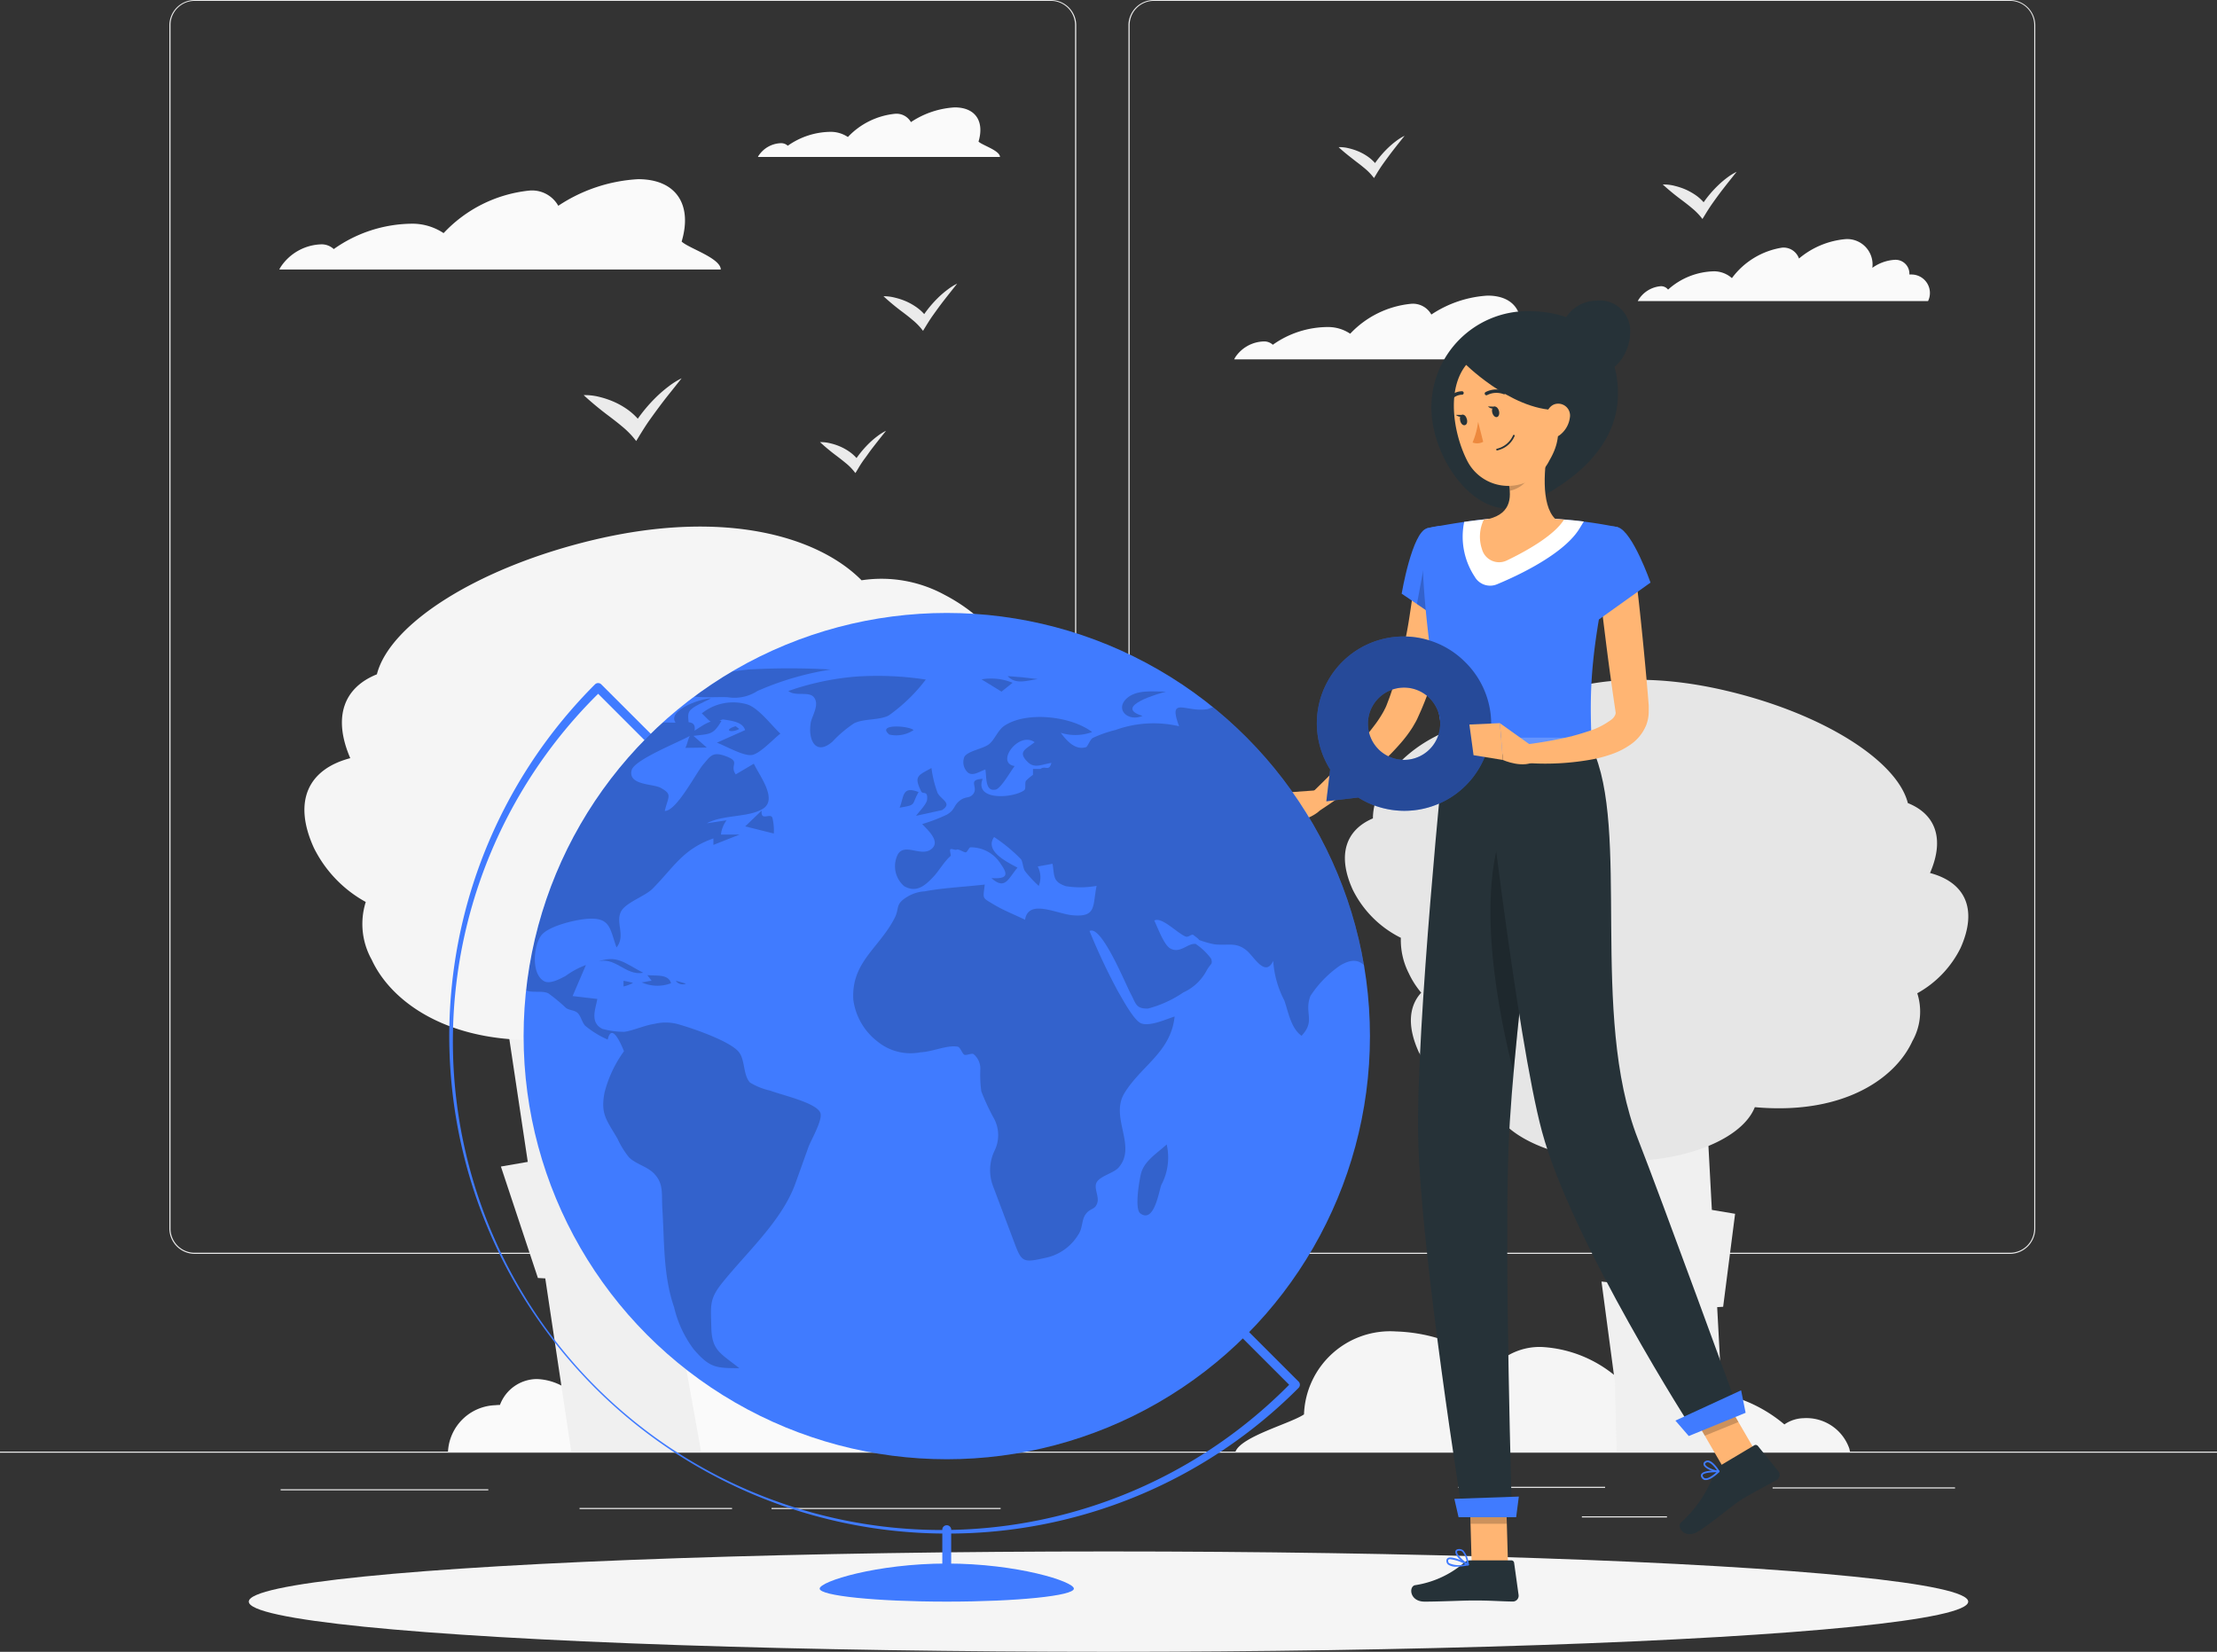 <svg xmlns="http://www.w3.org/2000/svg" xmlns:xlink="http://www.w3.org/1999/xlink" width="148.468" height="110.626" viewBox="0 0 148.468 110.626"><rect x="0" y="0" width="148.468" height="110.626" fill="#333333" stroke="none"/><defs><style>.a{fill:none;}.b{fill:#ebebeb;}.c,.n{fill:#fafafa;}.d{fill:#f5f5f5;}.e{fill:#f0f0f0;}.f{fill:#e6e6e6;}.g{fill:#ffb573;}.h{fill:#407bff;}.i,.k,.n{opacity:0.2;}.j{fill:#263238;}.l{fill:#fff;}.m{fill:#ed893e;}.o{opacity:0.4;}.p{clip-path:url(#a);}</style><clipPath id="a"><ellipse class="a" cx="28.339" cy="28.339" rx="28.339" ry="28.339"/></clipPath></defs><g transform="translate(0 0)"><g transform="translate(0 0)"><rect class="b" width="148.468" height="0.074" transform="translate(0 97.217)"/><rect class="b" width="9.834" height="0.074" transform="translate(97.656 99.574)"/><rect class="b" width="12.216" height="0.074" transform="translate(118.709 99.613)"/><rect class="b" width="5.698" height="0.074" transform="translate(105.935 101.552)"/><rect class="b" width="15.343" height="0.074" transform="translate(51.667 100.991)"/><rect class="b" width="10.212" height="0.074" transform="translate(38.812 100.991)"/><rect class="b" width="13.908" height="0.074" transform="translate(18.793 99.738)"/><path class="b" d="M97.238,138.973H39.9a1.7,1.7,0,0,1-1.693-1.7v-80.6A1.7,1.7,0,0,1,39.9,55H97.238a1.7,1.7,0,0,1,1.7,1.7v80.582A1.7,1.7,0,0,1,97.238,138.973ZM39.9,55.059a1.621,1.621,0,0,0-1.618,1.621v80.6A1.621,1.621,0,0,0,39.9,138.9H97.238a1.624,1.624,0,0,0,1.621-1.621v-80.6a1.624,1.624,0,0,0-1.621-1.621Z" transform="translate(-26.864 -55)"/><path class="b" d="M313.534,138.973H256.2a1.7,1.7,0,0,1-1.7-1.7v-80.6A1.7,1.7,0,0,1,256.2,55h57.338a1.7,1.7,0,0,1,1.69,1.681v80.6A1.7,1.7,0,0,1,313.534,138.973ZM256.2,55.059a1.624,1.624,0,0,0-1.621,1.621v80.6A1.624,1.624,0,0,0,256.2,138.9h57.338a1.624,1.624,0,0,0,1.621-1.621v-80.6a1.624,1.624,0,0,0-1.621-1.621Z" transform="translate(-178.93 -55)"/><path class="c" d="M278.405,125.815a2.375,2.375,0,0,1,1.93-1.075.843.843,0,0,1,.594.223,6.389,6.389,0,0,1,3.721-1.188,2.654,2.654,0,0,1,1.461.448,6.452,6.452,0,0,1,4.035-2,1.414,1.414,0,0,1,1.4.716,7.618,7.618,0,0,1,3.768-1.268c1.823,0,2.577,1.226,2.058,2.949.341.324,1.838.778,1.853,1.321H278.34Z" transform="translate(-195.691 -101.873)"/><path class="c" d="M63.086,101.305a3.379,3.379,0,0,1,2.735-1.523,1.188,1.188,0,0,1,.823.318,9.172,9.172,0,0,1,5.277-1.7A3.78,3.78,0,0,1,74,99.031a9.13,9.13,0,0,1,5.7-2.845A2.013,2.013,0,0,1,81.68,97.2a10.737,10.737,0,0,1,5.345-1.782c2.58,0,3.646,1.737,2.916,4.178.484.457,2.6,1.1,2.622,1.871H63A.958.958,0,0,1,63.086,101.305Z" transform="translate(-44.293 -83.418)"/><path class="c" d="M170.98,82.451a1.856,1.856,0,0,1,1.5-.834.65.65,0,0,1,.451.172,5.048,5.048,0,0,1,2.892-.932,2.079,2.079,0,0,1,1.134.347,5.022,5.022,0,0,1,3.136-1.553,1.107,1.107,0,0,1,1.084.555,5.915,5.915,0,0,1,2.928-.986c1.416,0,2,.953,1.6,2.292.264.252,1.428.594,1.437,1.027H170.93C170.951,82.51,170.951,82.48,170.98,82.451Z" transform="translate(-120.175 -72.028)"/><path class="c" d="M370.919,112.09a.594.594,0,0,1,.472.229,4.744,4.744,0,0,1,3.088-1.226,1.817,1.817,0,0,1,1.188.457h0a5.178,5.178,0,0,1,3.364-2.043,1.1,1.1,0,0,1,1.128.73,5.593,5.593,0,0,1,3.13-1.3,1.7,1.7,0,0,1,1.782,1.924,2.862,2.862,0,0,1,1.485-.537.929.929,0,0,1,.995.983h.163a1.238,1.238,0,0,1,1.087,1.782H369.36A1.937,1.937,0,0,1,370.919,112.09Z" transform="translate(-259.684 -92.923)"/><path class="b" d="M185.647,153.01a3.8,3.8,0,0,1,.665.223,3.564,3.564,0,0,1,.632.362,2.741,2.741,0,0,1,.442.4,6.941,6.941,0,0,1,.864-1.013,5.517,5.517,0,0,1,.549-.466,3.2,3.2,0,0,1,.561-.347l-.5.627c-.163.211-.327.416-.487.627s-.3.425-.463.638a6.754,6.754,0,0,0-.434.668l-.166.27-.145-.178a3.563,3.563,0,0,0-.514-.5c-.184-.154-.374-.3-.564-.445a13.809,13.809,0,0,1-1.149-.95A2.647,2.647,0,0,1,185.647,153.01Z" transform="translate(-130.025 -123.317)"/><path class="b" d="M302.6,86.47a3.918,3.918,0,0,1,.668.223,3.449,3.449,0,0,1,.63.362,2.777,2.777,0,0,1,.442.4,6.945,6.945,0,0,1,.867-1.013,5.949,5.949,0,0,1,.549-.466,3.346,3.346,0,0,1,.561-.347l-.5.627c-.163.211-.327.416-.484.627s-.315.425-.466.638-.3.442-.434.668l-.163.27-.145-.178a3.877,3.877,0,0,0-.514-.5c-.184-.154-.374-.3-.567-.445-.38-.3-.772-.594-1.146-.947A2.525,2.525,0,0,1,302.6,86.47Z" transform="translate(-212.255 -76.535)"/><path class="b" d="M132.658,141.557a5.957,5.957,0,0,1,.989.333,5.23,5.23,0,0,1,.938.537,4.182,4.182,0,0,1,.656.594,10.443,10.443,0,0,1,1.286-1.5,8.636,8.636,0,0,1,.82-.695,5.006,5.006,0,0,1,.831-.514l-.742.932c-.243.3-.487.615-.722.929s-.466.633-.692.95-.436.659-.644.992l-.243.4-.214-.264a5.838,5.838,0,0,0-.766-.742c-.273-.229-.555-.445-.84-.662a21.383,21.383,0,0,1-1.7-1.407A3.861,3.861,0,0,1,132.658,141.557Z" transform="translate(-92.53 -114.978)"/><path class="b" d="M200.034,119.928a4.483,4.483,0,0,1,.745.249,4.09,4.09,0,0,1,.7.4,3.01,3.01,0,0,1,.5.448,7.751,7.751,0,0,1,.965-1.131,6.414,6.414,0,0,1,.615-.52,3.672,3.672,0,0,1,.626-.389l-.555.7c-.184.235-.365.463-.543.7s-.35.478-.52.716-.33.493-.484.745l-.184.3-.16-.2a4.266,4.266,0,0,0-.576-.558c-.2-.172-.416-.336-.632-.5a15.21,15.21,0,0,1-1.28-1.06A3,3,0,0,1,200.034,119.928Z" transform="translate(-140.086 -99.989)"/><path class="b" d="M375.8,94.7a4.484,4.484,0,0,1,.745.249,4.2,4.2,0,0,1,.7.4,2.992,2.992,0,0,1,.493.448,7.61,7.61,0,0,1,.968-1.131,6.107,6.107,0,0,1,.615-.523,3.718,3.718,0,0,1,.627-.386l-.558.7c-.184.235-.365.463-.543.7s-.35.475-.52.716-.33.493-.484.745l-.184.3-.16-.2a4.438,4.438,0,0,0-.576-.555c-.2-.172-.419-.336-.633-.5A15.8,15.8,0,0,1,375,94.606a3.006,3.006,0,0,1,.8.092Z" transform="translate(-263.649 -82.251)"/><path class="d" d="M319.749,363.13a3.041,3.041,0,0,0-3.044-2.022,2.376,2.376,0,0,0-1.3.419,9.594,9.594,0,0,0-6.488-2.26,7.212,7.212,0,0,0-3.2.843,8.406,8.406,0,0,0-6.533-3.768,4.216,4.216,0,0,0-3.266,1.348,11.054,11.054,0,0,0-6.533-2.39,5.772,5.772,0,0,0-6.15,5.556c-.906.612-4.178,1.467-4.588,2.491H319.8C319.781,363.276,319.77,363.2,319.749,363.13Z" transform="translate(-195.909 -266.13)"/><path class="c" d="M134.643,363.36a1.654,1.654,0,0,0-1.021.4,6.235,6.235,0,0,0-4.882-2.162,4.923,4.923,0,0,0-2.491.808h0c-1.06-2.108-2.969-3.6-4.852-3.6a3.124,3.124,0,0,0-2.563,1.292,7.179,7.179,0,0,0-4.911-2.286,4.793,4.793,0,0,0-4.546,3.391,3.831,3.831,0,0,0-2.375-.95,2.655,2.655,0,0,0-2.485,1.734,2.758,2.758,0,0,0-.3.018,3.284,3.284,0,0,0-3.18,3.109h35.819a2.263,2.263,0,0,0-2.215-1.752Z" transform="translate(-71.036 -267.895)"/><path class="e" d="M358.153,304.952l-.1-4.306-2.209-5.805h2.07l-.157-6.512h6.432l.63,11.747,1.556.261-.8,6.227-.4.024.517,9.674h-7.251l-.113-4.626-.9-6.761Z" transform="translate(-250.179 -219.046)"/><path class="f" d="M342.5,221.264c1-2.3.362-3.943-1.485-4.683-.719-2.836-5.68-6-12.174-7.527-7.376-1.74-12.534-.119-14.894,2.272a7.376,7.376,0,0,0-4.614.817c-2.554,1.324-4.133,3.525-4.142,5.464-1.823.775-2.411,2.456-1.345,4.787a7.126,7.126,0,0,0,3.216,3.21,4.9,4.9,0,0,0,.523,2.358,5.956,5.956,0,0,0,.84,1.318c-.834.909-.944,2.269-.16,3.979a7.85,7.85,0,0,0,5.1,3.967c1.016,1.918,4.5,3.335,8.635,3.335,4.338,0,7.955-1.556,8.766-3.614.526.047,1.063.074,1.615.074,4.935,0,7.9-2.224,8.935-4.493a4.019,4.019,0,0,0,.33-3.21,7.023,7.023,0,0,0,2.9-3.035C345.715,223.669,344.848,221.887,342.5,221.264Z" transform="translate(-213.25 -162.797)"/><path class="e" d="M132.437,273.386h-4.252l-1.66,4.306h-1.369l-.113,3.836-1.1,2.848-.469-.053-.739,2.672-.466-2.6,1.232-6.957H121.02l-1.4-7.809H111.91l2.114,14.084-1.8.312,2.479,7.465.493.027,1.74,11.6h8.694l-.995-5.547-.309-4.374,3.807-7.741.276-.015,2.218-4.115-.959-.172Z" transform="translate(-78.68 -205.899)"/><path class="d" d="M71.729,189.279c-1.188-2.753-.434-4.727,1.782-5.615.864-3.4,6.809-7.186,14.6-9.024,8.846-2.079,15.025-.14,17.858,2.726a8.828,8.828,0,0,1,5.547.968c3.061,1.589,4.956,4.225,4.965,6.55,2.188.929,2.9,2.943,1.612,5.74a8.5,8.5,0,0,1-3.86,3.845,5.912,5.912,0,0,1-.638,2.827,7.2,7.2,0,0,1-1.007,1.58c1,1.09,1.128,2.717.19,4.769a9.416,9.416,0,0,1-6.111,4.751c-1.217,2.3-5.389,4-10.351,4-5.2,0-9.535-1.865-10.509-4.332-.627.056-1.274.089-1.933.089-5.918,0-9.469-2.672-10.713-5.383a4.889,4.889,0,0,1-.395-3.86,8.377,8.377,0,0,1-3.474-3.623C67.869,192.165,68.909,190.018,71.729,189.279Z" transform="translate(-48.272 -138.503)"/></g><g transform="translate(16.661 103.904)"><ellipse class="d" cx="57.573" cy="3.361" rx="57.573" ry="3.361"/></g><g transform="translate(83.84 20.138)"><path class="g" d="M304.81,183.757c-.048.823-.143,1.577-.249,2.375s-.255,1.544-.425,2.31-.353,1.535-.594,2.292a21.306,21.306,0,0,1-.823,2.248l-.249.555a3.27,3.27,0,0,1-.157.3c-.053.092-.116.2-.175.3a8.617,8.617,0,0,1-.772,1.03,17.568,17.568,0,0,1-1.693,1.7,31.6,31.6,0,0,1-3.709,2.809l-.754-.974c.531-.514,1.072-1.045,1.594-1.574s1.039-1.069,1.529-1.615a21.148,21.148,0,0,0,1.369-1.663,7.584,7.584,0,0,0,.529-.834c.03-.065.068-.134.1-.2a2.139,2.139,0,0,0,.086-.2l.19-.5a27.96,27.96,0,0,0,1.122-4.184c.143-.716.247-1.443.353-2.168s.187-1.485.252-2.162Z" transform="translate(-291.391 -165.552)"/><path class="h" d="M317.811,173.763c-1,.252-1.7,4.377-1.7,4.377l2.762,1.877s2.646-4.157,1.877-5.259C319.937,173.609,319.275,173.389,317.811,173.763Z" transform="translate(-306.085 -158.519)"/><path class="i" d="M320.329,177.26l-.769,4.154,1.55,1.054Z" transform="translate(-308.511 -161.095)"/><path class="g" d="M290.226,233.26l-2.756.2,1.645,1.844s1.523-.347,1.782-1.321Z" transform="translate(-285.95 -200.466)"/><path class="g" d="M282.35,234.907l1.128,1.737,2.037-.87-1.645-1.844Z" transform="translate(-282.35 -200.938)"/><path class="g" d="M333.962,394.55H331.53l-.16-5.63H333.8Z" transform="translate(-316.814 -309.906)"/><path class="g" d="M384.641,372.107l-2.251.917-2.851-4.914,2.251-.92Z" transform="translate(-350.681 -294.628)"/><path class="j" d="M381.455,382.338l2.349-1.4a.193.193,0,0,1,.252.045l1.372,1.7a.392.392,0,0,1-.116.57c-.825.472-1.25.659-2.283,1.271-.635.377-2.129,1.672-3.005,2.194s-1.44-.321-1.119-.615a8.336,8.336,0,0,0,2.278-3.433.638.638,0,0,1,.273-.336Z" transform="translate(-350.17 -304.277)"/><path class="j" d="M322.235,406.93h2.732a.187.187,0,0,1,.193.166l.3,2.162a.389.389,0,0,1-.389.43c-.953-.015-1.41-.071-2.613-.071-.739,0-2.266.077-3.287.077s-1.075-1.01-.65-1.1a6.567,6.567,0,0,0,3.3-1.514A.647.647,0,0,1,322.235,406.93Z" transform="translate(-307.602 -322.567)"/><g class="k" transform="translate(14.556 72.562)"><path d="M331.37,388.92l.083,2.9h2.432l-.083-2.9Z" transform="translate(-331.37 -382.468)"/><path d="M381.791,367.19l-2.251.92,1.47,2.533,2.251-.918Z" transform="translate(-365.237 -367.19)"/></g><path class="h" d="M321.156,172.494s-1.158.407,1.164,14.672h9.87c-.166-4.018-.172-6.5,1.749-14.743a28.868,28.868,0,0,0-4.193-.552,31.347,31.347,0,0,0-4.484,0C323.342,172.045,321.156,172.494,321.156,172.494Z" transform="translate(-309.43 -157.249)"/><path class="l" d="M336.048,171.87a31.348,31.348,0,0,0-4.484,0c-.537.047-1.1.119-1.621.193h0a4.867,4.867,0,0,0,.7,3.664h0a1.188,1.188,0,0,0,1.485.52h0c.719-.3,4.356-1.826,5.526-3.721l.3-.49C337.363,171.965,336.707,171.9,336.048,171.87Z" transform="translate(-315.729 -157.249)"/><path class="j" d="M335.315,130.685c0,3.563-2.934,5.915-6.043,7.4-3.216,1.538-6.452-2.889-6.452-6.452a6.452,6.452,0,0,1,6.452-6.455C332.836,125.18,335.315,127.122,335.315,130.685Z" transform="translate(-310.803 -124.479)"/><path class="j" d="M356.439,124.907c0,1.351-.938,2.806-2.292,2.806a2.447,2.447,0,0,1,0-4.893A2.035,2.035,0,0,1,356.439,124.907Z" transform="translate(-331.108 -122.82)"/><path class="g" d="M338.772,155.06c-.3,1.44-.567,4.086.442,5.048,0,0-.395,1.464-3.073,1.464-2.949,0-1.41-1.464-1.41-1.464,1.609-.386,1.568-1.58,1.289-2.7Z" transform="translate(-318.895 -145.487)"/><path class="g" d="M338.828,171.87a31.348,31.348,0,0,0-4.484,0l-.3.03a2.625,2.625,0,0,0-.131,1.989,1.188,1.188,0,0,0,1.66.76c1.241-.594,3.165-1.654,3.836-2.741C339.223,171.894,339.024,171.879,338.828,171.87Z" transform="translate(-318.509 -157.249)"/><path class="i" d="M341.636,158.29l-1.636,1.4a4.71,4.71,0,0,1,.14.8,1.983,1.983,0,0,0,1.523-1.407A2.2,2.2,0,0,0,341.636,158.29Z" transform="translate(-322.882 -147.758)"/><path class="g" d="M334.477,136.022c.448,2.375.689,3.364-.187,4.861a3.083,3.083,0,0,1-5.475.092c-1.033-1.969-1.592-5.517.46-7.023a3.29,3.29,0,0,1,5.2,2.07Z" transform="translate(-314.366 -130.191)"/><path class="j" d="M321.575,223.556s-1.918,18.728-1.758,26.13c.163,7.72,2.99,25.3,2.99,25.3H326.1s-.52-17.136-.229-24.708c.315-8.258,2.94-26.724,2.94-26.724Z" transform="translate(-308.685 -193.64)"/><path class="h" d="M332.139,393.931h-3.857L328,392.7l4.318-.151Z" transform="translate(-314.445 -312.458)"/><path class="i" d="M337.313,236.52c-2.426,4.879-.487,13.778.371,17.089.44-4.971,1.188-11.052,1.758-15.515C339.065,235.569,338.432,234.272,337.313,236.52Z" transform="translate(-320.165 -201.945)"/><path class="j" d="M334.54,223.57s2.236,19.47,3.925,25.721c2,7.423,10.152,20.082,10.152,20.082l3.067-1.253s-5.259-14.416-6.794-18.327c-3.266-8.344-.469-20.785-3.085-26.222Z" transform="translate(-319.043 -193.654)"/><path class="h" d="M382.56,370.085l-3.807,1.556-.894-1.033,4.4-2.028Z" transform="translate(-349.5 -295.605)"/><path class="j" d="M336.961,147.006c.048.19-.015.368-.137.4s-.264-.1-.315-.3.015-.368.14-.4S336.913,146.816,336.961,147.006Z" transform="translate(-320.415 -139.612)"/><path class="j" d="M329.726,148.836c.05.19,0,.371-.137.4s-.264-.1-.312-.3,0-.368.137-.4S329.678,148.646,329.726,148.836Z" transform="translate(-315.331 -140.899)"/><path class="j" d="M328.84,148.57h-.49S328.668,148.852,328.84,148.57Z" transform="translate(-314.691 -140.924)"/><path class="m" d="M332.481,150.14a5.232,5.232,0,0,1-.371,1.384.837.837,0,0,0,.71-.045Z" transform="translate(-317.334 -142.028)"/><path class="j" d="M337.8,154.033a2.315,2.315,0,0,1-.276.092.062.062,0,0,1-.071-.042.059.059,0,0,1,.042-.071,1.568,1.568,0,0,0,1.081-.891.057.057,0,1,1,.107.039A1.609,1.609,0,0,1,337.8,154.033Z" transform="translate(-321.092 -144.097)"/><path class="j" d="M328.966,132.676s3.177,3.266,6.345,3.266c2.607,0,2.521-4.371-.926-4.552S327.449,130.276,328.966,132.676Z" transform="translate(-314.868 -128.613)"/><path class="g" d="M350.034,146.977a1.761,1.761,0,0,1-.671,1.167c-.493.374-.965,0-1.018-.594-.047-.526.151-1.354.736-1.485a.793.793,0,0,1,.953.912Z" transform="translate(-328.743 -139.149)"/><path class="j" d="M336.206,143.094a.113.113,0,0,1-.134.021,1.364,1.364,0,0,0-1.09.071.114.114,0,0,1-.107-.2,1.569,1.569,0,0,1,1.3-.074.113.113,0,0,1,.048.154A.109.109,0,0,1,336.206,143.094Z" transform="translate(-319.236 -136.861)"/><path class="j" d="M326.7,143.9a.113.113,0,0,1-.113-.015.116.116,0,0,1-.027-.16,1.149,1.149,0,0,1,.932-.49.116.116,0,0,1,.107.122.113.113,0,0,1-.119.11.918.918,0,0,0-.733.395A.118.118,0,0,1,326.7,143.9Z" transform="translate(-313.418 -137.17)"/><path class="h" d="M383.891,387.309h-.03a.332.332,0,0,1-.237-.214.193.193,0,0,1,.018-.2c.175-.255,1.054-.223,1.155-.217a.056.056,0,0,1,.036.1C384.612,386.994,384.191,387.344,383.891,387.309Zm.76-.523c-.35,0-.823.039-.918.172a.089.089,0,0,0,0,.089.22.22,0,0,0,.154.146C384.051,387.229,384.33,387.068,384.651,386.786Z" transform="translate(-353.538 -308.327)"/><path class="h" d="M385.111,385.2c-.3-.036-.834-.241-.917-.478a.2.2,0,0,1,.083-.238.312.312,0,0,1,.249-.059c.347.068.707.668.722.692a.06.06,0,0,1,0,.059.068.068,0,0,1-.05.03Zm-.624-.662a.184.184,0,0,0-.14.039c-.059.044-.056.08-.045.107.056.16.493.359.787.4-.131-.193-.377-.5-.594-.543Z" transform="translate(-353.944 -306.743)"/><path class="h" d="M326.9,406.9a.929.929,0,0,1-.594-.148.329.329,0,0,1-.1-.282.184.184,0,0,1,.1-.151c.3-.166,1.268.33,1.378.389a.058.058,0,0,1-.015.107A4.128,4.128,0,0,1,326.9,406.9Zm-.434-.5a.22.22,0,0,0-.107.021.071.071,0,0,0-.039.062.214.214,0,0,0,.065.184,1.554,1.554,0,0,0,1.087.065A3.1,3.1,0,0,0,326.469,406.4Z" transform="translate(-313.181 -322.115)"/><path class="h" d="M329.083,405.471h-.03c-.3-.134-.864-.656-.82-.932,0-.065.056-.146.217-.163a.428.428,0,0,1,.321.1,1.691,1.691,0,0,1,.362.935.053.053,0,0,1-.024.053A.06.06,0,0,1,329.083,405.471Zm-.594-.986h-.03c-.1,0-.113.053-.113.065-.03.166.362.579.656.757a1.349,1.349,0,0,0-.3-.748.3.3,0,0,0-.2-.074Z" transform="translate(-314.608 -320.77)"/><path class="j" d="M336.05,146.7l-.49-.015S335.887,146.987,336.05,146.7Z" transform="translate(-319.76 -139.602)"/><path class="h" d="M335.057,221.451l.252.891c.033.071-.048.14-.163.14H324.985c-.089,0-.163-.045-.166-.1l-.089-.891c0-.062.068-.113.166-.113h10.01A.184.184,0,0,1,335.057,221.451Z" transform="translate(-312.146 -192.114)"/><path class="n" d="M335.057,221.451l.252.891c.033.071-.048.14-.163.14H324.985c-.089,0-.163-.045-.166-.1l-.089-.891c0-.062.068-.113.166-.113h10.01A.184.184,0,0,1,335.057,221.451Z" transform="translate(-312.146 -192.114)"/><path class="j" d="M354.458,222.37h.27c.053,0,.092-.027.089-.059l-.125-1.149a.1.1,0,0,0-.1-.062h-.267c-.053,0-.1.03-.092.062l.125,1.149C354.354,222.343,354.4,222.37,354.458,222.37Z" transform="translate(-332.886 -191.916)"/><path class="j" d="M327.581,222.371h.267c.053,0,.092-.027.089-.059l-.125-1.149c0-.033-.051-.062-.1-.062h-.267c-.053,0-.095.03-.092.062l.128,1.149C327.48,222.344,327.543,222.371,327.581,222.371Z" transform="translate(-313.988 -191.917)"/><path class="j" d="M341.011,222.371h.267c.053,0,.092-.027.089-.059l-.125-1.149c0-.033-.05-.062-.1-.062h-.267c-.053,0-.1.03-.092.062l.128,1.149C340.91,222.344,340.958,222.371,341.011,222.371Z" transform="translate(-323.43 -191.917)"/><path class="g" d="M340.408,219.636l-2.138-1.526.2,2.465s1.425.638,2.224.024Z" transform="translate(-321.665 -189.815)"/><path class="g" d="M351.407,183.78c.184,1.452.341,2.91.487,4.368s.282,2.916.4,4.374l.021.273v.377a2.551,2.551,0,0,1-.175.947,2.928,2.928,0,0,1-1.072,1.307,5.068,5.068,0,0,1-1.211.615,9.145,9.145,0,0,1-1.188.333,17.49,17.49,0,0,1-4.588.261l-.015-1.229c.692-.092,1.41-.2,2.1-.341a15.247,15.247,0,0,0,2.037-.529,5.077,5.077,0,0,0,1.612-.8.745.745,0,0,0,.279-.386.376.376,0,0,0,0-.131l-.065-.442c-.214-1.452-.413-2.9-.594-4.356s-.365-2.91-.514-4.368Z" transform="translate(-325.743 -165.679)"/><path class="h" d="M358.46,173.79c.989.3,2.18,3.706,2.18,3.706L356.8,180.24s-1.4-2.842-.983-4.121C356.248,174.788,357.332,173.446,358.46,173.79Z" transform="translate(-333.948 -158.617)"/><path class="h" d="M306.944,200.3a5.811,5.811,0,0,0-9.057,7.174l-.258,2.132,2.135-.255h0a5.811,5.811,0,0,0,7.18-9.051Zm-5.823,5.82a2.42,2.42,0,1,1,1.713.711A2.423,2.423,0,0,1,301.121,206.122Z" transform="translate(-292.647 -176.079)"/><path class="o" d="M306.944,200.3a5.811,5.811,0,0,0-9.057,7.174l-.258,2.132,2.135-.255h0a5.811,5.811,0,0,0,7.18-9.051Zm-5.823,5.82a2.42,2.42,0,1,1,1.713.711A2.423,2.423,0,0,1,301.121,206.122Z" transform="translate(-292.647 -176.079)"/><path class="g" d="M331.39,218.2l.279,2.055,1.963.318-.2-2.465Z" transform="translate(-316.828 -189.815)"/></g><g transform="translate(30.086 41.051)"><path class="h" d="M134.64,266.021h0a33.316,33.316,0,0,1-23.559-56.875.3.3,0,0,1,.419,0l3.528,3.525a.3.3,0,1,1-.422.422l-3.314-3.314a32.722,32.722,0,1,0,46.275,46.275l-3.321-3.321a.3.3,0,0,1,.422-.422l3.531,3.531a.3.3,0,0,1,0,.422A33.1,33.1,0,0,1,134.64,266.021Z" transform="translate(-101.321 -204.365)"/><ellipse class="h" cx="28.339" cy="28.339" rx="28.339" ry="28.339" transform="translate(4.979)"/><g class="p" transform="translate(4.979)"><g class="k" transform="translate(-10.574 3.695)"><path d="M220.474,210.45l2.542.487c-.223.169-.377.431-.609.594a21.709,21.709,0,0,1,5.49.3c1.636.457,3.041-.128,4.712.05.98.107,11.8.834,11.485,2.3-.763-.119-1.761-.5-2.479-.08l1.289.552c-.683.377-2.524.7-2.515,1.348,0,.466.641.674.814,1.09a5.712,5.712,0,0,1,.134,1.511c-.532-.481-1.981-1.339-2.182-1.984s.977-1.838-.754-1.583c-.632.092-.567.659-.73.722a5.931,5.931,0,0,1-1.595.056c-1.458.05-1.36.327-2.007,1.586.876.157,2.022.145,2.6.722s1.016,2.482.374,3.067c-.315.3-.766.065-.965.223a2.167,2.167,0,0,0-.487,1.22c.184.644,2.2,1.366.4,1.841-.229-.377-.733-1.71-1.131-1.868-.561-.223-1.229.659-1.247-.5l-.808.689a1.6,1.6,0,0,0,1.618.537c-1.143.3-.362,1.188-.018,1.595.531.624.561.641.594,1.339a2.542,2.542,0,0,1-2.135,2.6c-.662.146-1.143-.074-1.571.392-.65.7-.018.76.347,1.345.255.413.775,1.244.689,1.743-.074.425-.891.947-1.244,1.28-.448-.656-.784-1.529-1.651-1.74-.077,1.084-.175,1.5.594,2.34.238.258.532.389.695.668s.122.87.3,1.235c-2.269-1.217-1.915-3.539-2.693-5.692-.517,1.318-1.018-.484-1.244-.891-.511-.891-1.042-1.188-2.049-.594a7.393,7.393,0,0,0-1.992,2.04c-.445,1.17.365,1.642-.594,2.672-.719-.508-.891-1.621-1.158-2.375a6.627,6.627,0,0,1-.742-2.643c-.529,1.131-1.277-.27-1.764-.683-.719-.594-1.188-.333-2.147-.422a6.038,6.038,0,0,1-1.1-.315c.187.05-.428-.362-.341-.327-.128-.056-.33.187-.508.119-.561-.22-1.609-1.354-2.105-1.072.214.422.638,1.627,1.072,1.868.674.374,1.188-.389,1.707-.3a4.238,4.238,0,0,1,1.039,1c.089.389,0,.249-.3.757a3.3,3.3,0,0,1-1.565,1.485,7.637,7.637,0,0,1-2.375,1.084c-.82.018-.8-.333-1.155-.992s-1.969-4.647-2.758-4.2a41.471,41.471,0,0,0,1.906,4.044c.273.454,1.048,1.933,1.544,2.135.594.241,1.728-.3,2.248-.454-.252,2.376-2.2,3.266-3.343,5.1-1.033,1.645.846,3.563-.4,5.006-.333.389-1.256.57-1.485,1.013-.19.365.172.923.059,1.33-.148.532-.469.339-.8.808-.267.38-.181.926-.487,1.36a3.373,3.373,0,0,1-2.245,1.556c-1.422.321-1.544.276-2.01-.968l-1.44-3.819a3.014,3.014,0,0,1,.08-2.375,2.355,2.355,0,0,0-.033-2.194,15,15,0,0,1-.84-1.8,8.037,8.037,0,0,1-.068-1.47,1.253,1.253,0,0,0-.445-1.021c-.11-.1-.49.1-.627.033s-.264-.5-.434-.537c-.71-.134-1.684.341-2.5.374a3.494,3.494,0,0,1-2.9-.739,4.229,4.229,0,0,1-1.6-2.788c-.143-2.518,1.731-3.439,2.77-5.47.344-.674,0-.921.876-1.437a2.484,2.484,0,0,1,1.119-.344c1.318-.246,2.705-.3,4.038-.457-.116,1-.2.852.618,1.345.65.392,1.4.68,2.079,1.013.229-1.428,2.141-.386,3.192-.3,1.609.143,1.327-.624,1.6-1.969a6.145,6.145,0,0,1-2.058.021c-.891-.3-.754-.674-.891-1.5l-.992.181a1.544,1.544,0,0,1,.068,1.3,7.958,7.958,0,0,1-.929-1c-.131-.214-.143-.629-.261-.787a10.663,10.663,0,0,0-1.8-1.485c-.665.947.891,1.684,1.568,2.049-.644.76-.825,1.52-1.749.7,1.039.065,1.155-.2.644-.918a2.362,2.362,0,0,0-2.034-1.143c-.119,0-.211.324-.33.336s-.481-.241-.594-.184-.318-.071-.419-.027.05.407,0,.454c-.454.4-.787,1.021-1.188,1.434-.531.555-1.1,1.054-1.915.594a1.759,1.759,0,0,1-.422-2.15c.478-.757,1.532.187,2.218-.324s-.235-1.295-.594-1.69a11.577,11.577,0,0,0,1.642-.627c.594-.341.425-.612.909-.968.374-.279.627-.107.87-.425.359-.466-.428-.959.627-1.007-.576,1.485,2.022,1.3,2.773.769.16-.113.021-.49.134-.65a3.627,3.627,0,0,1,.463-.389v-.395h.5c.339-.249.57.2.736-.407-.73.125-1.149.392-1.615-.083-.659-.671-.1-.831.49-1.3-1.072-.766-2.649,1.4-1.336,1.595-.246.3-.909,1.5-1.274,1.577-.727.157-.594-.855-.692-1.348-.487.193-.817.434-1.146.226a.944.944,0,0,1-.258-1.069c.226-.4,1.259-.537,1.651-.849s.594-.956,1.045-1.244c1.505-.986,4.484-.624,5.859.431a3.261,3.261,0,0,1-2.1.05c.4.534.968,1.188,1.7.959.092-.03.264-.5.436-.609a7.871,7.871,0,0,1,1.526-.537,7.52,7.52,0,0,1,4.264-.252c-.775-2.079.478-.891,1.918-1.149a17.263,17.263,0,0,0,1.986-.876A19.96,19.96,0,0,1,220.474,210.45Z" transform="translate(-159.778 -209.038)"/><path d="M208.344,231.041l-1.734.38c.19-.279.707-.775.736-1.084.059-.656-.3-.315-.4-.558-.493-1.016-.226-1.048.692-1.559a7.507,7.507,0,0,0,.413,1.675C208.3,230.361,209.06,230.578,208.344,231.041Z" transform="translate(-169.751 -221.531)"/><path d="M204.161,233.331c-.5.867-.092.858-1.271,1.048C203.193,233.679,203.021,232.883,204.161,233.331Z" transform="translate(-167.136 -225.033)"/><path d="M254.424,212.578c-2.052-.621,1.167-1.523,1.571-1.624-.837,0-2-.169-2.672.487C252.589,212.168,253.459,212.988,254.424,212.578Z" transform="translate(-202.401 -209.378)"/><path d="M222.7,208.921l.742-.594a3.762,3.762,0,0,0-2.079-.229Z" transform="translate(-180.122 -207.346)"/><path d="M227.25,207.49c.546.594,1.289.3,2.016.2C228.592,207.6,227.93,207.535,227.25,207.49Z" transform="translate(-184.263 -206.957)"/><path d="M343,252.049a3.76,3.76,0,0,0,.644.941c.3-1.292,1.1-.633,1.951-1.416a1.368,1.368,0,0,0-.184-1.915c-.855-.852-.172.46-.514,1.063C344.517,251.375,343.49,251.4,343,252.049Z" transform="translate(-265.642 -236.407)"/><path d="M347.942,245.639l.264-.1c-.042-.1-.086-.2-.131-.3.487.178.974.175,1.122-.356l-1.618-.668C348.031,244.841,347.336,245.173,347.942,245.639Z" transform="translate(-268.863 -232.78)"/><path d="M343.243,236.952h.413a20.62,20.62,0,0,0-2.049-2.732C341.342,234.829,342.845,236.34,343.243,236.952Z" transform="translate(-264.641 -225.75)"/><path d="M337.041,268.44c-.472.211-.451.686-.122,1.084Z" transform="translate(-261.198 -249.809)"/><path d="M325.688,274.79h.5c-.154.472-.089.41-.573.466Z" transform="translate(-253.423 -254.273)"/><path d="M312.27,291.48c1.743.733,3.447,2.286,3.447,4.13-.906-.071-1.559-1.229-1.933-1.906S312.451,292.124,312.27,291.48Z" transform="translate(-244.037 -266.007)"/><path d="M328.181,292l-.511-.113c-.5,1.369,1.111,2.672,2.165,1.657.487-.469.386-1.339.487-1.894.143-.775.44-1.042-.324-1.633Z" transform="translate(-254.8 -264.981)"/><path d="M335.56,285.784c.371-.448.891-.858.891-1.464C336.157,284.819,335.857,285.3,335.56,285.784Z" transform="translate(-260.412 -260.973)"/><path d="M338.614,278.465a2.379,2.379,0,0,1-.481-2.105c.722.083.356,1.093.793,1.606.63.739,1.4.733,1.449,1.915.03.713-.362,1.339-1.158.57C338.691,279.944,339.041,279.1,338.614,278.465Z" transform="translate(-262.192 -255.377)"/><path d="M340.369,296.75c-.695.368-1.366-.2-1.8.621.594-.434,1.06-.243,1.716-.122A2.219,2.219,0,0,0,340.369,296.75Z" transform="translate(-262.528 -269.712)"/><path d="M339.234,299.16c-.677.49-1.036-.16-1.31.736-.11.359.068,1.125.466,1.114-.015-.428-.172-.891.172-1.167-.086.517.1.843.671.635l-.481-.891c.22.024.457-.092.677-.065Z" transform="translate(-262.052 -271.407)"/><path d="M326.639,306.45c-.656-.172-2.221-.924-2.759-.439C324.557,306.311,326.08,307.083,326.639,306.45Z" transform="translate(-252.2 -276.111)"/><path d="M347.337,295.44a1.051,1.051,0,0,0-.166,1.286A1.675,1.675,0,0,0,347.337,295.44Z" transform="translate(-268.471 -268.791)"/><path d="M347.66,301.879c.08.389.5.3.95.341C348.521,301.8,348.12,301.778,347.66,301.879Z" transform="translate(-268.919 -273.283)"/><path d="M345.743,302l.181.172a.475.475,0,0,1-.344,0Z" transform="translate(-267.456 -273.404)"/><path d="M351.08,299.372c0,.891.861,1.161,1.485,1.443s1.342.567.362,1.206c.472-.068.876.243,1.247.211a4.086,4.086,0,0,0,.594,0c.154-.036.234-.552.389-.555.454,0,.395.169.8.46a2.932,2.932,0,0,0,1.274.65,14.583,14.583,0,0,0-1.826-2.245,6.261,6.261,0,0,0-1.96-.811c-.481,0-.624.184-1.087.534C352.179,299.669,351.905,298.847,351.08,299.372Z" transform="translate(-271.323 -271.438)"/><path d="M368.83,303.347c.523.389,2.078.27,1.586-.567C369.964,303.412,369.569,303.347,368.83,303.347Z" transform="translate(-283.803 -273.952)"/><path d="M335,311.782c-.223.279-.754,1.247-1.075,1.351-.5.157-.692-.324-1.081-.252-.852.16-1.761,1.666-2.5,2.1-1.283.748-1.963.543-2.147,2.2-.065.609.249,1.315.107,1.909-.131.549-.891.8.089,1.1.929.3,2.806-.772,3.789-.956.529-.1.766-.3,1.292,0,.422.246.436.707.721,1.122,1.755,2.568,4.751.018,5.775-1.862a2.948,2.948,0,0,0-.425-3.409,4.818,4.818,0,0,1-.745-1.137,17.36,17.36,0,0,1-.543-2.182l-1.167,2.375c-1.1-.817-1.485-.745-.834-1.93Z" transform="translate(-255.025 -280.272)"/><path d="M352.988,346.64l1.387.086c-.407.534-.668,1.271-1.485,1.042Z" transform="translate(-272.596 -304.788)"/><path d="M370.65,348.449c1.063.561,1.075.362,2.079-.3.54-.356,1.936-.808,1.188-1.532Z" transform="translate(-285.082 -304.774)"/><path d="M382.59,341.557a2.565,2.565,0,0,0,.353.434c.3-.238,1.568-.968,1.615-1.3s-.71-.98-.956-1.283Z" transform="translate(-293.477 -299.705)"/><path d="M397.976,318.88a2.893,2.893,0,0,0-.5.276C397.931,319.489,398.472,319.45,397.976,318.88Z" transform="translate(-303.945 -285.271)"/><path d="M382.29,322.816s1.384,1.063,1.274.733A1.487,1.487,0,0,0,382.29,322.816Z" transform="translate(-293.266 -288.037)"/><path d="M334.52,308.31c.19.686,2.574.154,3.284,0Z" transform="translate(-259.68 -277.84)"/><path d="M338.57,310.06c.148.333.941.692,1.155.261Z" transform="translate(-262.528 -279.07)"/><path d="M258.492,313.13c-.677.612-1.529,1.122-1.731,1.987-.107.451-.434,2.34-.036,2.631.921.677,1.229-1.416,1.407-1.909A3.907,3.907,0,0,0,258.492,313.13Z" transform="translate(-204.851 -281.229)"/><path d="M200.065,219.4a2.086,2.086,0,0,0,1.627-.3C201.353,218.8,199.183,218.667,200.065,219.4Z" transform="translate(-165.003 -214.951)"/><path d="M99.776,239.267a8.123,8.123,0,0,0-1.307,2.785c-.261,1.425.116,1.782.87,3.067a5.977,5.977,0,0,0,.763,1.244c.439.448,1.188.612,1.648,1.057.695.695.535,1.324.594,2.375.143,2.236.05,4.481.787,6.616a7.578,7.578,0,0,0,1.318,2.824c1.063,1.223,1.452,1.259,3.052,1.259-1.3-1.03-1.847-1.188-1.877-2.756-.03-1.443-.151-1.859.739-2.969,1.675-2.079,3.994-4.157,4.888-6.637q.439-1.22.876-2.441c.169-.469.935-1.761.811-2.257-.175-.692-2.527-1.211-3.361-1.526a4.454,4.454,0,0,1-1.36-.543c-.475-.5-.315-1.526-.76-2.058-.594-.716-3-1.544-3.943-1.817a3.148,3.148,0,0,0-1.693-.056c-.68.1-1.428.451-2.016.532a5.38,5.38,0,0,1-1.485-.2c-.843-.439-.448-1.318-.33-2l-1.654-.193.891-2.079a5.526,5.526,0,0,0-1.366.736c-.327.166-1.018.561-1.419.353-.891-.463-.736-2.375-.208-3.07.445-.594,2.1-1.013,2.949-1.1,1.693-.169,1.624.594,2.093,1.906.635-.8-.086-1.648.3-2.405.318-.612,1.6-1.013,2.117-1.535,1.452-1.467,2.019-2.643,4.071-3.364v.434l1.761-.695h-1.256a1.975,1.975,0,0,1,.377-.953l-1.321.2c1.111-.594,2.818-.377,3.762-.977,1-.638-.246-2.218-.615-3.014l-1.211.716c-.454-.65.389-.823-.671-1.22-.891-.33-1.024,0-1.5.546s-1.782,3.127-2.583,3.124c.235-.986.526-1.1-.252-1.538-.511-.3-2.215-.16-1.969-1.188.169-.7,3.145-1.871,3.9-2.3-.137.249-.166.549-.3.8l1.434-.021-.891-.781c1.119-.14,1.321-.059,1.874-1-.73-.143-1.226.3-1.805.65.154-.8-.742-.529-1.33-.537l-4.044-.062c-1.048,0-2.123-.1-3.168-.047-.781.042-1.574.339-2.349.333-1.963,0-3.3-.846-5.265-.389-2.079.481-3.266,1.434-5.009,2.634.211.246.425.493.638.736L82.48,221.5c1.547-.52,3.688-1.7,5.3-1.624.935.047,1.933.333,2.168,1.021a5.2,5.2,0,0,1-.125,2.577c-.451,1.52-2.7,3.8-1.636,5.526.137.223.594.249.742.487.252.4.033,1.277.143,1.743.137.594.594,1.838,1.363,1.8a9.038,9.038,0,0,1-.947-3.142c.891.246,1.758,2.375,1.921,3.106.071.321-.077.772.05,1.027a5.687,5.687,0,0,0,1.74,1.167c.463.193,1.069,0,1.508.2a11.943,11.943,0,0,1,1.188.983c.243.169.549.134.766.324s.3.624.508.858a6.35,6.35,0,0,0,1.517.935C98.966,237.266,99.634,238.923,99.776,239.267Z" transform="translate(-82.48 -213.61)"/><path d="M134.54,271.519c1.209-.466,1.921.944,3.127.716C136.372,271.564,135.906,271,134.54,271.519Z" transform="translate(-119.082 -251.831)"/><path d="M145.065,274.94c.594.062,1.413-.089,1.586.543a2.569,2.569,0,0,1-1.981-.065c.223,0,.46-.089.683-.1Z" transform="translate(-126.204 -254.379)"/><path d="M140.62,276.22a5.969,5.969,0,0,1,.638.14,2.507,2.507,0,0,1-.638.24Z" transform="translate(-123.356 -255.279)"/><path d="M152.41,276.22a.558.558,0,0,0,.683.19C152.882,276.348,152.642,276.27,152.41,276.22Z" transform="translate(-131.645 -255.279)"/><path d="M169.155,237.83l-1.1,1.057,1.915.478a3.5,3.5,0,0,0-.1-1.075C169.7,237.975,169.092,238.572,169.155,237.83Z" transform="translate(-142.641 -228.288)"/><path d="M161.174,215.272l-1.891.843c.549.2,1.782.912,2.337.826s1.455-1.087,1.915-1.431c-.594-.555-1.428-1.681-2.194-1.951a3.352,3.352,0,0,0-3.07.594c.208.175.511.567.772.65.181.059.5-.273.689-.241C160.268,214.655,161,214.717,161.174,215.272Z" transform="translate(-135.765 -211.122)"/><path d="M164.855,218.79c-.843.244-.333.5.243.184Z" transform="translate(-140.082 -214.901)"/><path d="M152.4,214.375c-1.292-.891,1.354-1.865,2.114-1.865-.389.226-1.256.537-1.455.891C152.8,213.879,153.432,214.666,152.4,214.375Z" transform="translate(-131.394 -210.486)"/><path d="M132.785,214.7c0-.356.5-.956.68-1.28-.514.137-1.271.618-1.485,0a4.066,4.066,0,0,1,2.358-.392,5.4,5.4,0,0,0,2.485.22,2.151,2.151,0,0,0-.3,1.452Z" transform="translate(-117.282 -210.81)"/><path d="M139.73,210.574c1.339.635,2.079.439,3.563.27-.5-.113-1.188-.493-1.654-.552A8.388,8.388,0,0,0,139.73,210.574Z" transform="translate(-122.73 -208.919)"/><path d="M150.6,213.076a4.877,4.877,0,0,0-.861.238,1.852,1.852,0,0,0,.353.52l1.232-.757A6.566,6.566,0,0,0,150.6,213.076Z" transform="translate(-129.768 -210.877)"/><path d="M154.19,207.395c.576.374,2.26.2,2.952.249a2.84,2.84,0,0,0,2-.425,19.856,19.856,0,0,1,4.9-1.431,48.478,48.478,0,0,0-5.535,0C157.533,205.9,154.252,206.251,154.19,207.395Z" transform="translate(-132.897 -205.694)"/><path d="M177.8,208.453a18.3,18.3,0,0,1,4.454-.959,21.455,21.455,0,0,1,4.751.193,11.317,11.317,0,0,1-2.5,2.417c-.683.327-1.618.184-2.3.511a8.046,8.046,0,0,0-1.452,1.232c-1.116.971-1.648-.11-1.455-1.262.077-.475.671-1.3.143-1.782C179.065,208.5,178.222,208.812,177.8,208.453Z" transform="translate(-149.496 -206.922)"/></g></g><path class="h" d="M212.827,403.469a.3.3,0,0,1-.3-.3v-3.985a.3.3,0,0,1,.594,0v3.985A.3.3,0,0,1,212.827,403.469Z" transform="translate(-179.508 -337.828)"/><path class="h" d="M201.883,409.331c0,.481-3.81.87-8.51.87s-8.513-.389-8.513-.87,3.813-1.681,8.513-1.681S201.883,408.85,201.883,409.331Z" transform="translate(-160.054 -343.987)"/></g></g></svg>

